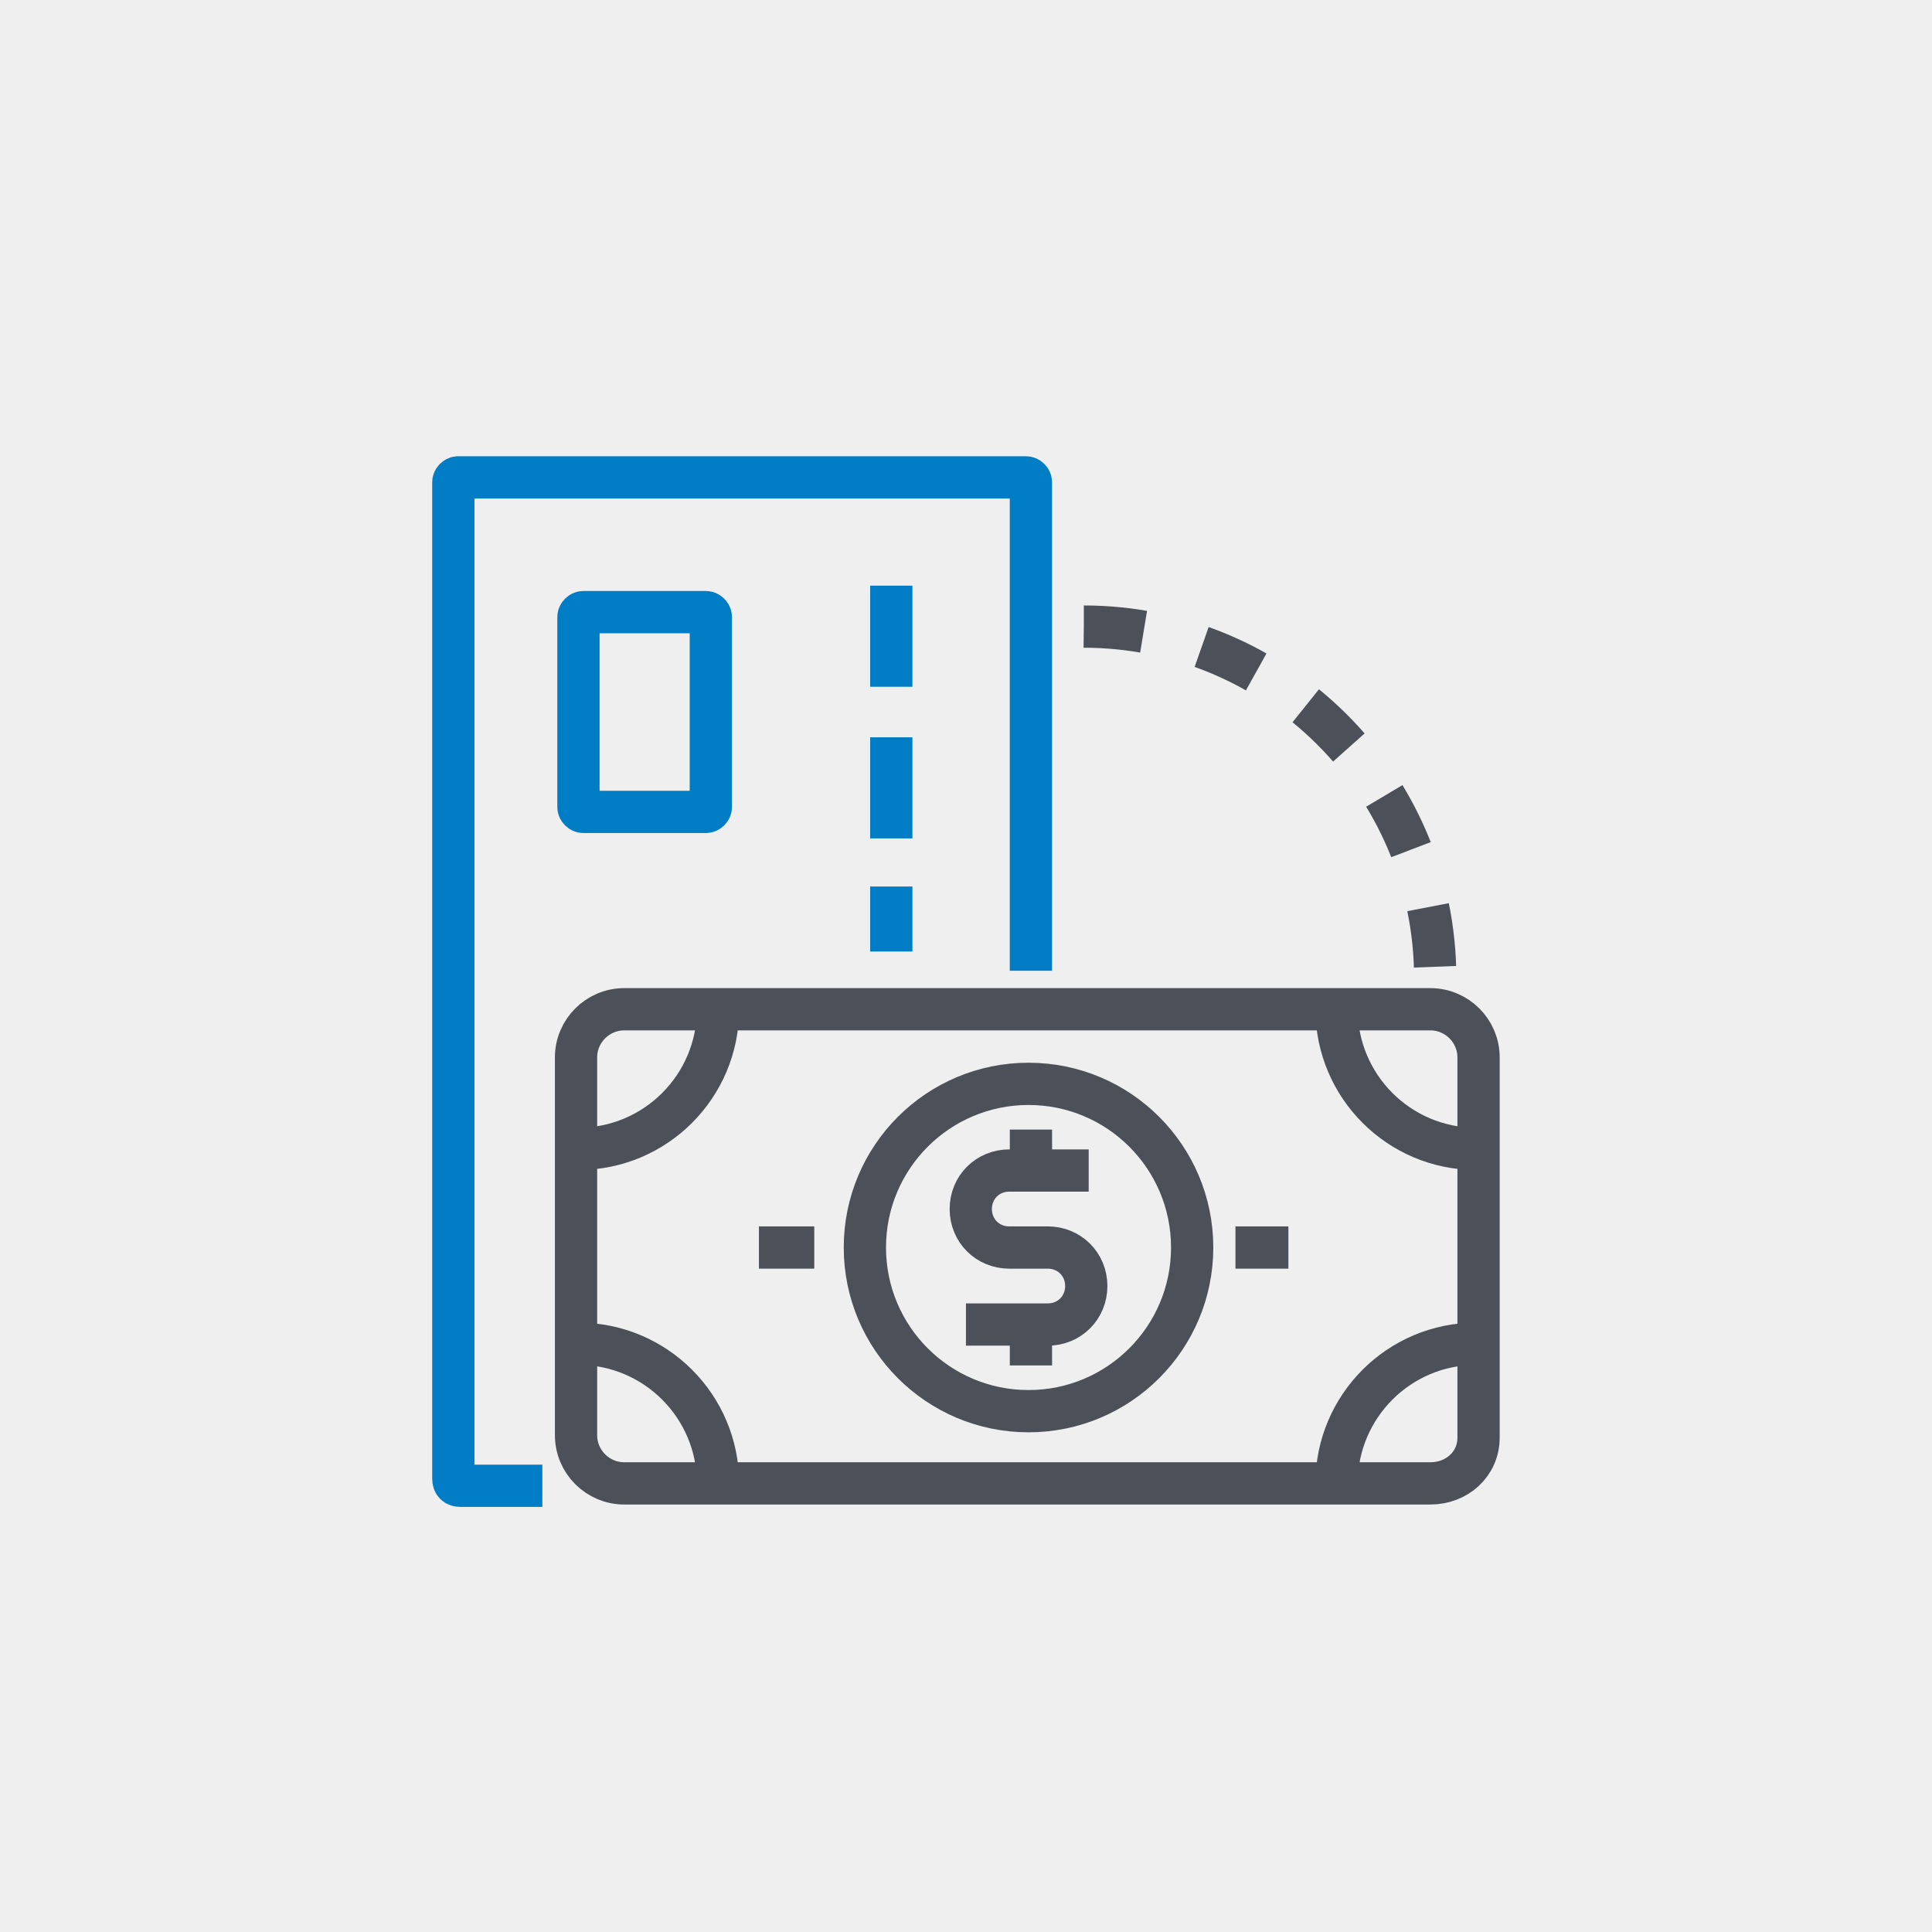 <svg width="64" height="64" viewBox="0 0 64 64" fill="none" xmlns="http://www.w3.org/2000/svg">
<rect width="64" height="64" fill="#EFEFEF"/>
<path d="M36.064 38.775H33.433C32.716 38.775 32.158 39.333 32.158 40.05C32.158 40.768 32.716 41.326 33.433 41.326H34.709C35.426 41.326 35.984 41.884 35.984 42.601C35.984 43.319 35.426 43.877 34.709 43.877H31.998" stroke="#4C5159" stroke-width="1.4" stroke-miterlimit="10"/>
<path d="M34.151 37.419V38.775" stroke="#4C5159" stroke-width="1.4" stroke-miterlimit="10"/>
<path d="M34.151 43.957V45.232" stroke="#4C5159" stroke-width="1.4" stroke-miterlimit="10"/>
<path d="M47.384 49.139H20.677C19.8 49.139 19.082 48.421 19.082 47.544V35.027C19.082 34.15 19.8 33.433 20.677 33.433H47.384C48.261 33.433 48.979 34.15 48.979 35.027V47.624C48.979 48.501 48.261 49.139 47.384 49.139Z" stroke="#4C5159" stroke-width="1.4" stroke-miterlimit="10"/>
<path d="M23.785 33.433C23.785 35.984 21.713 38.057 19.161 38.057" stroke="#4C5159" stroke-width="1.4" stroke-miterlimit="10"/>
<path d="M44.276 33.433C44.276 35.984 46.349 38.057 48.9 38.057" stroke="#4C5159" stroke-width="1.4" stroke-miterlimit="10"/>
<path d="M23.785 49.138C23.785 46.587 21.713 44.514 19.161 44.514" stroke="#4C5159" stroke-width="1.4" stroke-miterlimit="10"/>
<path d="M44.276 49.138C44.276 46.587 46.349 44.514 48.9 44.514" stroke="#4C5159" stroke-width="1.4" stroke-miterlimit="10"/>
<path d="M34.071 46.747C37.065 46.747 39.492 44.32 39.492 41.325C39.492 38.331 37.065 35.904 34.071 35.904C31.077 35.904 28.65 38.331 28.65 41.325C28.65 44.32 31.077 46.747 34.071 46.747Z" stroke="#4C5159" stroke-width="1.4" stroke-miterlimit="10"/>
<path d="M25.141 41.326H26.974" stroke="#4C5159" stroke-width="1.4" stroke-miterlimit="10"/>
<path d="M40.926 41.326H42.68" stroke="#4C5159" stroke-width="1.4" stroke-miterlimit="10"/>
<path d="M34.15 32.157V15.973C34.15 15.894 34.071 15.814 33.991 15.814H15.176C15.096 15.814 15.017 15.894 15.017 15.973V48.979C15.017 49.139 15.096 49.218 15.256 49.218H17.966" stroke="#007DC5" stroke-width="1.4" stroke-miterlimit="10"/>
<path d="M29.525 19.401V22.75" stroke="#007DC5" stroke-width="1.4" stroke-miterlimit="10"/>
<path d="M29.525 24.424V27.773" stroke="#007DC5" stroke-width="1.4" stroke-miterlimit="10"/>
<path d="M29.525 29.367V31.52" stroke="#007DC5" stroke-width="1.4" stroke-miterlimit="10"/>
<path d="M23.387 26.895H19.322C19.242 26.895 19.162 26.816 19.162 26.736V20.438C19.162 20.358 19.242 20.278 19.322 20.278H23.387C23.467 20.278 23.547 20.358 23.547 20.438V26.736C23.547 26.816 23.467 26.895 23.387 26.895Z" stroke="#007DC5" stroke-width="1.4" stroke-miterlimit="10"/>
<path d="M35.903 20.757C42.281 20.757 47.543 25.939 47.543 32.396" stroke="#4C5159" stroke-width="1.4" stroke-miterlimit="10" stroke-dasharray="1.99 1.99"/>
</svg>
